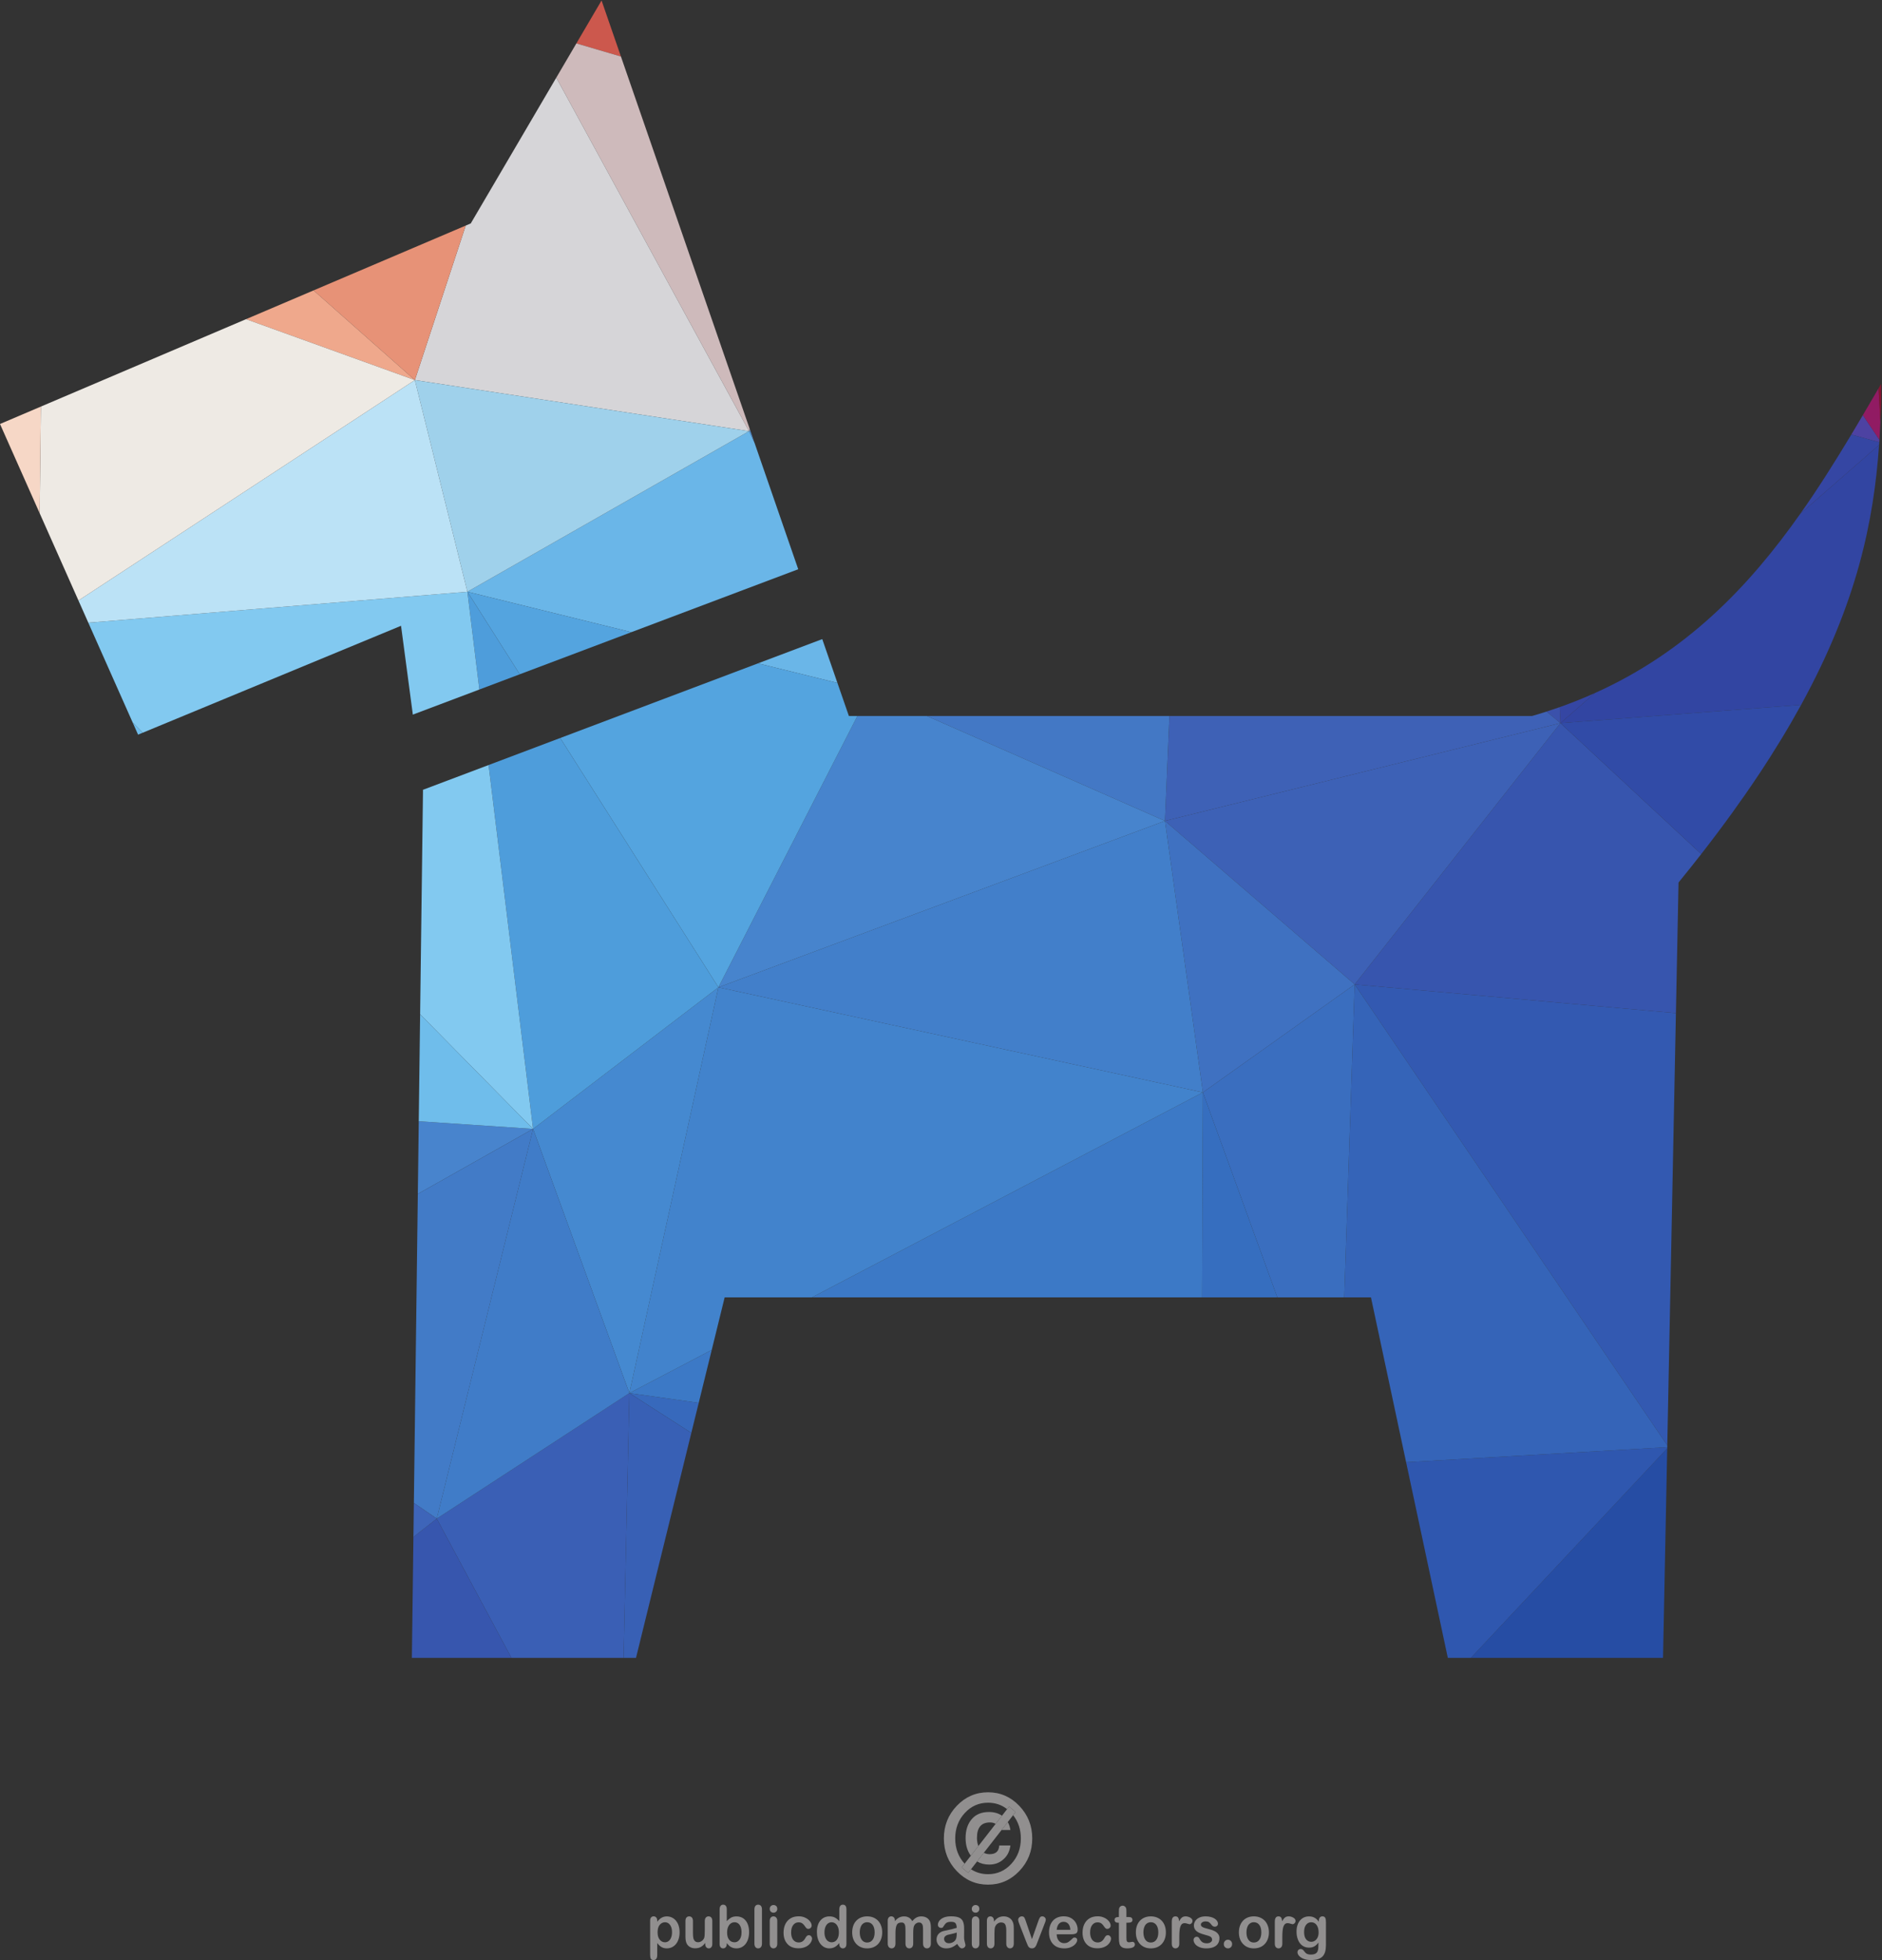 <?xml version="1.0" encoding="UTF-8" standalone="no"?>
<svg
   xmlns:dc="http://purl.org/dc/elements/1.1/"
   xmlns:cc="http://creativecommons.org/ns#"
   xmlns:rdf="http://www.w3.org/1999/02/22-rdf-syntax-ns#"
   xmlns:svg="http://www.w3.org/2000/svg"
   xmlns="http://www.w3.org/2000/svg"
   viewBox="0 0 790.253 822.827"
   height="822.827"
   width="790.253"
   xml:space="preserve"
   id="svg2"
   version="1.1"><rect x="0" y="0" width="790.253" height="822.827" fill="#333333" stroke="none"/><defs
     id="defs6" /><g
     transform="matrix(1.333,0,0,-1.333,0,822.827)"
     id="g10"><g
       transform="scale(0.1)"
       id="g12"><path
         id="path14"
         style="fill:#918f8f;fill-opacity:1;fill-rule:nonzero;stroke:none"
         d="m 2058.93,0.02 c -4.41,0 -7.38,1.352 -8.82,4.141 -1.44,2.879 -2.16,6.93 -2.16,12.328 V 123.5 c 0,4.68 0.9,8.281 2.97,10.621 1.98,2.25 4.68,3.508 8.01,3.508 3.42,0 6.12,-1.258 8.28,-3.688 2.07,-2.339 3.15,-5.851 3.15,-10.261 v -2.969 c 4.5,5.668 9.09,9.988 13.86,12.598 4.86,2.703 10.35,4.14 16.47,4.14 7.29,0 14.04,-2.07 20.16,-5.937 6.12,-3.961 10.98,-9.723 14.58,-17.282 3.51,-7.558 5.31,-16.468 5.31,-26.91 0,-7.559 -0.99,-14.668 -3.06,-20.969 -2.07,-6.391 -4.86,-11.793 -8.46,-16.113 -3.6,-4.316 -7.92,-7.649 -12.78,-9.988 -4.95,-2.34 -10.17,-3.508 -15.75,-3.508 -6.84,0 -12.6,1.438 -17.19,4.316 -4.59,2.793 -9,6.934 -13.14,12.512 V 16.309 c 0,-10.887 -3.78,-16.289 -11.43,-16.289 M 2094.75,119 c -6.48,0 -12.06,-2.699 -16.56,-8.102 -4.5,-5.398 -6.75,-13.316 -6.75,-23.757 0,-9.898 2.25,-17.551 6.75,-23.039 4.5,-5.402 9.99,-8.191 16.56,-8.191 3.96,0 7.65,1.172 11.07,3.602 3.33,2.34 6.03,5.938 8.01,10.707 2.07,4.769 3.06,10.621 3.06,17.371 0,6.481 -0.9,12.152 -2.88,16.828 -1.89,4.684 -4.5,8.281 -7.92,10.891 -3.42,2.429 -7.11,3.691 -11.34,3.691" /><path
         id="path16"
         style="fill:#918f8f;fill-opacity:1;fill-rule:nonzero;stroke:none"
         d="m 2232.72,36.742 c -3.24,0 -5.85,1.258 -8.01,3.688 -2.16,2.519 -3.15,5.852 -3.15,10.352 v 3.148 c -2.88,-3.777 -5.85,-6.93 -9,-9.449 -3.15,-2.52 -6.57,-4.41 -10.26,-5.672 -3.69,-1.258 -8.01,-1.797 -12.69,-1.797 -5.76,0 -10.89,1.168 -15.48,3.688 -4.5,2.43 -8.1,5.852 -10.53,10.262 -2.97,5.219 -4.41,12.777 -4.41,22.68 v 49.14 c 0,4.86 0.99,8.641 3.15,11.071 2.16,2.429 5.04,3.687 8.55,3.687 3.6,0 6.48,-1.258 8.73,-3.777 2.16,-2.43 3.24,-6.211 3.24,-10.981 V 83 c 0,-5.672 0.45,-10.531 1.35,-14.398 0.99,-3.961 2.7,-7.024 5.13,-9.184 2.34,-2.246 5.58,-3.328 9.72,-3.328 4.05,0 7.83,1.262 11.34,3.781 3.51,2.43 6.12,5.668 7.74,9.629 1.35,3.512 1.98,11.25 1.98,23.039 v 30.242 c 0,4.77 1.08,8.551 3.33,10.981 2.16,2.519 5.04,3.777 8.55,3.777 3.6,0 6.39,-1.258 8.55,-3.687 2.16,-2.43 3.24,-6.211 3.24,-11.071 V 50.961 c 0,-4.769 -0.99,-8.281 -3.15,-10.621 -1.98,-2.43 -4.68,-3.598 -7.92,-3.598" /><path
         id="path18"
         style="fill:#918f8f;fill-opacity:1;fill-rule:nonzero;stroke:none"
         d="m 2319.93,36.742 c -3.69,0 -7.11,0.449 -10.35,1.348 -3.24,0.898 -5.94,2.16 -8.19,3.602 -2.25,1.438 -4.23,3.059 -5.76,4.59 -1.62,1.617 -3.69,3.957 -6.3,7.109 v -2.43 c 0,-4.68 -1.17,-8.191 -3.33,-10.621 -2.07,-2.43 -4.86,-3.598 -8.1,-3.598 -3.42,0 -6.03,1.168 -8.1,3.598 -1.98,2.43 -2.97,5.941 -2.97,10.621 V 159.141 c 0,5.039 0.99,8.82 2.97,11.339 1.89,2.61 4.59,3.872 8.1,3.872 3.6,0 6.48,-1.172 8.37,-3.692 2.07,-2.43 3.06,-5.851 3.06,-10.441 v -37.891 c 4.41,4.953 9,8.551 13.59,11.25 4.68,2.524 10.44,3.871 17.28,3.871 7.83,0 14.76,-2.07 20.7,-5.847 5.94,-4.051 10.62,-9.633 13.86,-17.012 3.24,-7.469 4.95,-16.199 4.95,-26.371 0,-7.559 -0.99,-14.399 -2.79,-20.699 -1.8,-6.301 -4.41,-11.699 -7.92,-16.289 -3.51,-4.59 -7.74,-8.102 -12.69,-10.711 -4.95,-2.519 -10.44,-3.777 -16.38,-3.777 M 2313.9,119 c -4.59,0 -8.55,-1.262 -12.06,-3.871 -3.6,-2.52 -6.3,-6.297 -8.37,-11.16 -2.07,-4.86 -3.06,-10.617 -3.06,-17.367 0,-9.902 2.16,-17.461 6.48,-22.77 4.32,-5.312 9.99,-7.922 17.01,-7.922 6.03,0 11.16,2.699 15.48,8.101 4.32,5.399 6.48,13.137 6.48,23.309 0,6.57 -0.9,12.149 -2.7,16.828 -1.8,4.774 -4.41,8.461 -7.65,10.981 -3.33,2.609 -7.2,3.871 -11.61,3.871" /><path
         id="path20"
         style="fill:#918f8f;fill-opacity:1;fill-rule:nonzero;stroke:none"
         d="m 2388.15,36.742 c -3.51,0 -6.3,1.348 -8.46,3.957 -2.16,2.609 -3.24,6.301 -3.24,11.16 V 159.32 c 0,4.95 1.08,8.731 3.15,11.25 2.16,2.52 4.95,3.782 8.55,3.782 3.6,0 6.48,-1.172 8.73,-3.692 2.16,-2.519 3.33,-6.301 3.33,-11.34 V 51.859 c 0,-5.039 -1.17,-8.82 -3.42,-11.34 -2.16,-2.519 -5.13,-3.777 -8.64,-3.777" /><path
         id="path22"
         style="fill:#918f8f;fill-opacity:1;fill-rule:nonzero;stroke:none"
         d="m 2436.48,36.742 c -3.51,0 -6.3,1.348 -8.55,3.867 -2.16,2.699 -3.24,6.391 -3.24,11.25 v 70.922 c 0,4.77 1.08,8.551 3.24,10.981 2.25,2.519 5.04,3.777 8.55,3.777 3.42,0 6.3,-1.258 8.55,-3.777 2.25,-2.43 3.42,-5.942 3.42,-10.352 V 51.859 c 0,-5.039 -1.17,-8.73 -3.42,-11.34 -2.25,-2.43 -5.13,-3.777 -8.55,-3.777 m 0.18,112.317 c -3.24,0 -6.12,1.082 -8.46,3.242 -2.34,2.07 -3.51,5.129 -3.51,9 0,3.508 1.17,6.39 3.6,8.64 2.43,2.34 5.22,3.329 8.37,3.329 3.06,0 5.85,-0.989 8.19,-2.969 2.43,-2.071 3.6,-5.129 3.6,-9 0,-3.871 -1.17,-6.84 -3.51,-8.91 -2.34,-2.161 -5.04,-3.332 -8.28,-3.332" /><path
         id="path24"
         style="fill:#918f8f;fill-opacity:1;fill-rule:nonzero;stroke:none"
         d="m 2514.96,37.012 c -14.67,0 -26.1,4.41 -34.29,13.316 -8.28,8.914 -12.42,20.883 -12.42,35.91 0,10.172 1.89,19.172 5.67,27 3.78,7.742 9.27,13.774 16.38,18.094 7.11,4.227 15.66,6.387 25.56,6.387 6.12,0 11.79,-0.989 16.92,-2.789 5.13,-1.891 9.45,-4.321 13.05,-7.289 3.51,-2.969 6.3,-6.121 8.19,-9.45 1.89,-3.421 2.79,-6.57 2.79,-9.453 0,-2.879 -1.08,-5.398 -3.15,-7.468 -2.16,-2.071 -4.68,-3.149 -7.74,-3.149 -1.98,0 -3.6,0.629 -4.86,1.621 -1.35,1.078 -2.79,2.699 -4.41,5.129 -2.88,4.59 -5.94,8.008 -9.09,10.438 -3.15,2.25 -7.2,3.421 -12.06,3.421 -7.02,0 -12.69,-2.878 -17.01,-8.64 -4.23,-5.758 -6.39,-13.5 -6.39,-23.488 0,-4.59 0.54,-8.91 1.62,-12.871 1.17,-3.871 2.7,-7.199 4.77,-9.992 2.16,-2.699 4.68,-4.769 7.65,-6.207 2.88,-1.442 6.21,-2.16 9.72,-2.16 4.77,0 8.82,1.168 12.24,3.418 3.33,2.34 6.39,5.851 8.91,10.531 1.53,2.879 3.06,5.039 4.77,6.57 1.71,1.621 3.78,2.34 6.21,2.34 2.88,0 5.31,-1.082 7.2,-3.422 1.89,-2.34 2.88,-4.769 2.88,-7.379 0,-3.059 -0.9,-6.391 -2.7,-9.898 -1.8,-3.512 -4.41,-6.84 -8.1,-9.992 -3.6,-3.148 -8.19,-5.758 -13.68,-7.649 -5.49,-1.98 -11.7,-2.879 -18.63,-2.879" /><path
         id="path26"
         style="fill:#918f8f;fill-opacity:1;fill-rule:nonzero;stroke:none"
         d="m 2655,36.742 c -3.15,0 -5.85,1.258 -8.01,3.688 -2.16,2.43 -3.15,5.941 -3.15,10.531 v 2.43 c -3.24,-3.871 -6.39,-6.93 -9.45,-9.27 -3.06,-2.43 -6.48,-4.231 -10.08,-5.492 -3.6,-1.258 -7.56,-1.887 -11.88,-1.887 -5.67,0 -10.98,1.258 -15.75,3.777 -4.86,2.609 -9.09,6.121 -12.6,10.801 -3.51,4.59 -6.21,10.082 -8.01,16.469 -1.89,6.211 -2.79,13.051 -2.79,20.43 0,15.39 3.69,27.543 10.89,36.179 7.29,8.641 16.83,13.051 28.62,13.051 6.84,0 12.6,-1.258 17.28,-3.777 4.68,-2.434 9.27,-6.211 13.77,-11.344 v 36.633 c 0,5.129 0.99,8.91 2.88,11.519 1.98,2.61 4.68,3.872 8.28,3.872 3.6,0 6.39,-1.172 8.37,-3.512 1.89,-2.43 2.88,-5.942 2.88,-10.621 V 50.961 c 0,-4.769 -0.99,-8.281 -3.15,-10.621 -2.07,-2.43 -4.77,-3.598 -8.1,-3.598 M 2619.54,119 c -4.32,0 -8.19,-1.262 -11.61,-3.871 -3.42,-2.52 -6.03,-6.297 -7.92,-11.07 -1.89,-4.86 -2.88,-10.348 -2.88,-16.739 0,-6.75 0.99,-12.422 3.06,-17.191 1.98,-4.769 4.68,-8.277 8.1,-10.617 3.6,-2.43 7.38,-3.602 11.43,-3.602 4.23,0 8.01,1.172 11.43,3.332 3.51,2.336 6.21,5.848 8.28,10.527 2.07,4.68 3.06,10.531 3.06,17.551 0,6.57 -0.99,12.238 -3.06,17.012 -2.07,4.77 -4.86,8.367 -8.37,10.977 -3.51,2.429 -7.29,3.691 -11.52,3.691" /><path
         id="path28"
         style="fill:#918f8f;fill-opacity:1;fill-rule:nonzero;stroke:none"
         d="m 2731.59,36.742 c -7.2,0 -13.68,1.168 -19.35,3.688 -5.76,2.34 -10.8,5.852 -14.94,10.352 -4.23,4.5 -7.38,9.809 -9.63,15.93 -2.16,6.211 -3.24,12.961 -3.24,20.43 0,7.469 1.17,14.308 3.33,20.609 2.16,6.211 5.31,11.52 9.45,15.93 4.14,4.41 9.09,7.832 15.03,10.261 5.85,2.34 12.24,3.598 19.35,3.598 7.2,0 13.77,-1.258 19.62,-3.687 5.76,-2.43 10.8,-5.852 15.03,-10.352 4.14,-4.5 7.29,-9.809 9.45,-16.02 2.25,-6.121 3.33,-12.96 3.33,-20.429 0,-7.289 -1.17,-14.129 -3.33,-20.43 -2.16,-6.121 -5.4,-11.52 -9.54,-16.02 -4.23,-4.5 -9.18,-7.832 -14.94,-10.262 -5.85,-2.43 -12.42,-3.598 -19.62,-3.598 m 0,82.348 c -4.68,0 -8.73,-1.262 -12.24,-3.781 -3.51,-2.52 -6.3,-6.207 -8.19,-11.161 -1.89,-4.769 -2.88,-10.527 -2.88,-17.097 0,-6.481 0.99,-12.062 2.79,-16.922 1.89,-4.859 4.59,-8.551 8.19,-11.16 3.42,-2.52 7.65,-3.777 12.33,-3.777 7.2,0 12.96,2.789 17.19,8.457 4.23,5.582 6.39,13.5 6.39,23.402 0,10.078 -2.16,18 -6.39,23.668 -4.23,5.582 -9.99,8.371 -17.19,8.371" /><path
         id="path30"
         style="fill:#918f8f;fill-opacity:1;fill-rule:nonzero;stroke:none"
         d="m 2919.87,36.742 c -3.6,0 -6.48,1.348 -8.82,4.047 -2.25,2.519 -3.42,6.48 -3.42,11.609 v 41.672 c 0,5.399 -0.27,9.629 -0.63,12.871 -0.45,3.239 -1.62,5.848 -3.6,8.008 -1.89,2.25 -4.77,3.332 -8.64,3.332 -3.15,0 -6.12,-0.992 -8.91,-2.883 -2.88,-1.976 -4.95,-4.589 -6.57,-7.828 -1.8,-4.23 -2.61,-11.609 -2.61,-22.23 V 52.398 c 0,-5.219 -1.08,-9.09 -3.42,-11.699 -2.25,-2.609 -5.22,-3.957 -8.91,-3.957 -3.6,0 -6.57,1.348 -8.73,3.957 -2.25,2.609 -3.33,6.481 -3.33,11.699 v 39.512 c 0,6.211 -0.27,11.07 -0.63,14.578 -0.45,3.422 -1.53,6.211 -3.33,8.461 -1.8,2.25 -4.59,3.332 -8.46,3.332 -7.83,0 -12.87,-2.789 -15.39,-8.371 -2.52,-5.578 -3.69,-13.59 -3.69,-24.031 V 52.398 c 0,-5.129 -1.08,-9.09 -3.33,-11.609 -2.25,-2.699 -5.22,-4.047 -8.82,-4.047 -3.6,0 -6.57,1.348 -8.82,4.047 -2.34,2.519 -3.42,6.48 -3.42,11.609 V 123.32 c 0,4.68 0.99,8.192 3.06,10.621 2.07,2.43 4.77,3.688 8.1,3.688 3.24,0 6.03,-1.168 8.19,-3.418 2.16,-2.25 3.24,-5.402 3.24,-9.449 v -2.34 c 4.05,5.129 8.46,8.91 13.23,11.34 4.68,2.429 9.9,3.687 15.66,3.687 5.94,0 10.98,-1.258 15.3,-3.777 4.32,-2.434 7.83,-6.211 10.62,-11.25 3.96,5.039 8.28,8.91 12.87,11.34 4.59,2.429 9.63,3.687 15.21,3.687 6.57,0 12.15,-1.347 16.83,-4.051 4.68,-2.699 8.19,-6.48 10.53,-11.429 1.98,-4.5 3.06,-11.52 3.06,-21.149 V 52.398 c 0,-5.219 -1.17,-9.09 -3.42,-11.699 -2.25,-2.609 -5.22,-3.957 -9,-3.957" /><path
         id="path32"
         style="fill:#918f8f;fill-opacity:1;fill-rule:nonzero;stroke:none"
         d="m 3030.12,36.742 c -2.43,0 -4.86,1.168 -7.29,3.598 -2.34,2.43 -4.86,5.852 -7.56,10.352 -5.76,-4.59 -11.25,-8.102 -16.65,-10.441 -5.31,-2.34 -11.34,-3.508 -18,-3.508 -6.12,0 -11.43,1.258 -16.11,3.777 -4.59,2.52 -8.1,5.941 -10.62,10.262 -2.52,4.32 -3.78,8.91 -3.78,13.949 0,6.75 2.16,12.512 6.21,17.371 4.14,4.68 9.81,7.918 16.92,9.539 1.53,0.449 5.31,1.168 11.25,2.43 6.03,1.352 11.07,2.519 15.39,3.512 4.23,1.078 8.91,2.34 13.86,3.867 -0.27,6.571 -1.53,11.34 -3.78,14.492 -2.25,2.969 -6.93,4.5 -13.86,4.5 -6.03,0 -10.53,-0.812 -13.68,-2.613 -2.97,-1.707 -5.58,-4.406 -7.74,-7.918 -2.25,-3.508 -3.78,-5.851 -4.68,-6.93 -0.9,-1.171 -2.79,-1.71 -5.76,-1.71 -2.7,0 -4.95,0.902 -6.84,2.699 -1.98,1.801 -2.97,4.051 -2.97,6.84 0,4.41 1.44,8.64 4.41,12.691 2.97,4.141 7.56,7.559 13.86,10.262 6.21,2.609 14.04,3.957 23.4,3.957 10.44,0 18.63,-1.348 24.66,-3.867 5.94,-2.52 10.08,-6.571 12.6,-12.243 2.43,-5.488 3.69,-12.961 3.69,-22.14 0,-5.758 0,-10.707 0,-14.758 -0.09,-4.141 -0.09,-8.641 -0.18,-13.59 0,-4.59 0.72,-9.543 2.25,-14.492 1.44,-5.039 2.16,-8.367 2.16,-9.809 0,-2.519 -1.17,-4.859 -3.42,-6.93 -2.25,-2.07 -4.86,-3.148 -7.74,-3.148 m -16.38,49.859 c -3.51,-1.352 -8.55,-2.699 -15.21,-4.231 -6.57,-1.441 -11.25,-2.519 -13.77,-3.242 -2.52,-0.719 -4.95,-2.07 -7.29,-4.141 -2.34,-2.066 -3.51,-4.859 -3.51,-8.457 0,-3.781 1.35,-7.02 4.14,-9.633 2.7,-2.609 6.3,-3.957 10.71,-3.957 4.68,0 9,1.078 12.96,3.238 3.96,2.16 6.93,4.949 8.73,8.371 2.16,3.688 3.24,9.898 3.24,18.539 v 3.512" /><path
         id="path34"
         style="fill:#918f8f;fill-opacity:1;fill-rule:nonzero;stroke:none"
         d="m 3072.96,36.742 c -3.51,0 -6.39,1.348 -8.55,3.867 -2.16,2.699 -3.24,6.391 -3.24,11.25 v 70.922 c 0,4.77 1.08,8.551 3.24,10.981 2.16,2.519 5.04,3.777 8.55,3.777 3.51,0 6.3,-1.258 8.55,-3.777 2.25,-2.43 3.42,-5.942 3.42,-10.352 V 51.859 c 0,-5.039 -1.17,-8.73 -3.42,-11.34 -2.25,-2.43 -5.04,-3.777 -8.55,-3.777 m 0.18,112.317 c -3.24,0 -6.03,1.082 -8.37,3.242 -2.43,2.07 -3.6,5.129 -3.6,9 0,3.508 1.26,6.39 3.69,8.64 2.34,2.34 5.13,3.329 8.28,3.329 3.15,0 5.85,-0.989 8.28,-2.969 2.34,-2.071 3.51,-5.129 3.51,-9 0,-3.871 -1.17,-6.84 -3.51,-8.91 -2.34,-2.161 -5.04,-3.332 -8.28,-3.332" /><path
         id="path36"
         style="fill:#918f8f;fill-opacity:1;fill-rule:nonzero;stroke:none"
         d="m 3181.68,36.742 c -3.51,0 -6.39,1.348 -8.55,3.957 -2.25,2.609 -3.33,6.301 -3.33,11.16 V 93.082 c 0,8.277 -1.08,14.488 -3.24,18.809 -2.25,4.32 -6.57,6.48 -13.05,6.48 -4.23,0 -8.1,-1.351 -11.61,-3.961 -3.42,-2.609 -6.03,-6.211 -7.65,-10.801 -1.08,-3.687 -1.71,-10.617 -1.71,-20.789 V 51.859 c 0,-5.039 -1.08,-8.82 -3.33,-11.34 -2.25,-2.519 -5.13,-3.777 -8.64,-3.777 -3.42,0 -6.3,1.348 -8.46,3.867 -2.25,2.699 -3.33,6.391 -3.33,11.25 V 123.41 c 0,4.77 0.99,8.281 2.97,10.621 1.98,2.34 4.68,3.508 8.1,3.508 2.07,0 3.96,-0.539 5.58,-1.617 1.8,-0.992 3.06,-2.524 4.05,-4.59 1.08,-2.07 1.62,-4.59 1.62,-7.562 v -2.969 c 4.14,5.758 8.73,9.988 13.59,12.691 5.04,2.699 10.71,4.047 17.19,4.047 6.21,0 11.79,-1.437 16.74,-4.32 4.95,-2.789 8.64,-6.84 11.07,-11.969 1.53,-3.059 2.52,-6.391 3.06,-9.898 0.36,-3.512 0.72,-7.922 0.72,-13.411 v -46.082 c 0,-5.039 -1.17,-8.73 -3.33,-11.34 -2.16,-2.43 -5.04,-3.777 -8.46,-3.777" /><path
         id="path38"
         style="fill:#918f8f;fill-opacity:1;fill-rule:nonzero;stroke:none"
         d="m 3250.71,36.742 c -3.33,0 -6.03,0.809 -8.01,2.43 -2.07,1.617 -3.51,3.328 -4.5,5.309 -0.9,1.801 -2.52,5.578 -4.77,11.25 l -22.68,58.321 c -0.54,1.441 -1.08,2.969 -1.62,4.41 -0.54,1.437 -0.99,2.879 -1.35,4.41 -0.36,1.527 -0.54,2.879 -0.54,3.871 0,1.707 0.45,3.418 1.44,5.129 0.99,1.621 2.34,3.059 4.14,4.051 1.71,1.078 3.6,1.617 5.67,1.617 3.87,0 6.57,-1.168 8.1,-3.598 1.44,-2.339 3.15,-6.3 4.95,-11.882 l 19.17,-56.25 20.7,58.773 c 1.71,4.68 3.24,8.008 4.86,9.988 1.53,1.981 3.87,2.969 7.11,2.969 2.97,0 5.58,-1.078 7.74,-3.238 2.07,-2.071 3.15,-4.5 3.15,-7.383 0,-1.078 -0.27,-2.336 -0.63,-3.688 -0.36,-1.531 -0.72,-2.878 -1.26,-4.14 -0.54,-1.262 -0.99,-2.789 -1.71,-4.32 L 3267.9,55.73 c -0.63,-1.711 -1.53,-3.871 -2.52,-6.481 -0.99,-2.609 -2.16,-4.769 -3.42,-6.66 -1.26,-1.801 -2.79,-3.238 -4.59,-4.32 -1.8,-0.988 -4.05,-1.527 -6.66,-1.527" /><path
         id="path40"
         style="fill:#918f8f;fill-opacity:1;fill-rule:nonzero;stroke:none"
         d="m 3352.68,36.742 c -15.3,0 -27.18,4.59 -35.55,13.586 -8.46,9.184 -12.69,21.422 -12.69,36.992 0,7.379 1.08,14.129 3.15,20.34 2.07,6.301 5.04,11.699 9.09,16.11 3.96,4.5 8.91,8.011 14.76,10.351 5.85,2.43 12.33,3.598 19.53,3.598 9.18,0 17.19,-2.071 23.85,-6.117 6.66,-4.141 11.61,-9.36 14.94,-15.84 3.24,-6.481 4.95,-13.051 4.95,-19.801 0,-6.211 -1.71,-10.262 -5.13,-12.059 -3.51,-1.891 -8.28,-2.793 -14.49,-2.793 h -46.44 c 0,-5.668 1.17,-10.617 3.24,-14.938 2.16,-4.32 4.95,-7.473 8.46,-9.723 3.51,-2.16 7.38,-3.238 11.61,-3.238 2.88,0 5.49,0.359 7.83,0.988 2.34,0.723 4.59,1.801 6.84,3.332 2.16,1.438 4.14,2.969 6.03,4.769 1.8,1.621 4.32,3.961 7.2,6.84 1.26,1.168 2.97,1.711 5.22,1.711 2.52,0 4.41,-0.723 5.94,-2.16 1.53,-1.352 2.25,-3.332 2.25,-5.852 0,-2.25 -0.81,-4.859 -2.52,-7.918 -1.71,-2.973 -4.14,-5.852 -7.65,-8.641 -3.33,-2.703 -7.65,-4.949 -12.78,-6.84 -5.04,-1.801 -10.98,-2.699 -17.64,-2.699 m -2.52,83.699 c -5.94,0 -10.8,-2.16 -14.58,-6.39 -3.78,-4.231 -6.03,-10.531 -6.93,-18.899 h 43.02 c -0.54,8.457 -2.7,14.848 -6.48,18.989 -3.87,4.23 -8.82,6.3 -15.03,6.3" /><path
         id="path42"
         style="fill:#918f8f;fill-opacity:1;fill-rule:nonzero;stroke:none"
         d="m 3456.81,37.012 c -14.67,0 -26.19,4.41 -34.38,13.316 -8.19,8.914 -12.33,20.883 -12.33,35.91 0,10.172 1.8,19.172 5.67,27 3.78,7.742 9.18,13.774 16.29,18.094 7.11,4.227 15.66,6.387 25.65,6.387 6.12,0 11.7,-0.989 16.92,-2.789 5.13,-1.891 9.36,-4.321 13.05,-7.289 3.51,-2.969 6.21,-6.121 8.19,-9.45 1.8,-3.421 2.79,-6.57 2.79,-9.453 0,-2.879 -1.08,-5.398 -3.24,-7.468 -2.07,-2.071 -4.68,-3.149 -7.65,-3.149 -1.98,0 -3.6,0.629 -4.86,1.621 -1.35,1.078 -2.79,2.699 -4.5,5.129 -2.88,4.59 -5.85,8.008 -9,10.438 -3.24,2.25 -7.2,3.421 -12.15,3.421 -6.93,0 -12.6,-2.878 -16.92,-8.64 -4.32,-5.758 -6.39,-13.5 -6.39,-23.488 0,-4.59 0.54,-8.91 1.62,-12.871 1.08,-3.871 2.7,-7.199 4.77,-9.992 2.07,-2.699 4.68,-4.769 7.56,-6.207 2.97,-1.442 6.21,-2.16 9.81,-2.16 4.68,0 8.82,1.168 12.15,3.418 3.42,2.34 6.48,5.851 9.09,10.531 1.44,2.879 2.97,5.039 4.68,6.57 1.62,1.621 3.69,2.34 6.12,2.34 2.88,0 5.31,-1.082 7.2,-3.422 1.98,-2.34 2.88,-4.769 2.88,-7.379 0,-3.059 -0.81,-6.391 -2.61,-9.898 -1.8,-3.512 -4.5,-6.84 -8.1,-9.992 -3.6,-3.148 -8.19,-5.758 -13.77,-7.649 -5.49,-1.98 -11.7,-2.879 -18.54,-2.879" /><path
         id="path44"
         style="fill:#918f8f;fill-opacity:1;fill-rule:nonzero;stroke:none"
         d="m 3550.77,36.742 c -7.47,0 -13.14,1.348 -16.92,3.957 -3.78,2.609 -6.39,6.121 -7.47,10.801 -1.26,4.59 -1.8,10.711 -1.8,18.449 v 47.61 h -3.24 c -3.33,0 -5.94,0.812 -7.74,2.523 -1.8,1.707 -2.7,3.867 -2.7,6.477 0,2.613 0.9,4.679 2.79,6.39 1.89,1.621 4.68,2.43 8.19,2.43 h 2.7 v 14.941 c 0,3.961 0.09,7.11 0.27,9.36 0.18,2.34 0.72,4.23 1.71,5.851 0.9,1.711 2.25,3.059 3.96,4.141 1.8,1.078 3.69,1.527 5.85,1.527 2.97,0 5.76,-1.168 8.19,-3.508 1.53,-1.531 2.61,-3.421 3.06,-5.671 0.45,-2.34 0.63,-5.579 0.63,-9.719 v -16.922 h 8.73 c 3.33,0 5.94,-0.809 7.74,-2.43 1.71,-1.711 2.61,-3.777 2.61,-6.39 0,-3.329 -1.26,-5.758 -3.78,-7.02 -2.52,-1.348 -6.12,-1.98 -10.8,-1.98 h -4.5 V 71.93 c 0,-3.871 0.18,-6.93 0.36,-9 0.36,-2.07 1.08,-3.781 2.16,-5.039 1.08,-1.351 2.97,-1.98 5.49,-1.98 1.44,0 3.33,0.18 5.67,0.719 2.34,0.543 4.23,0.812 5.58,0.812 1.89,0 3.69,-0.812 5.22,-2.34 1.44,-1.711 2.25,-3.602 2.25,-6.031 0,-3.961 -2.07,-7.019 -6.21,-9.18 -4.23,-2.07 -10.26,-3.148 -18,-3.148" /><path
         id="path46"
         style="fill:#918f8f;fill-opacity:1;fill-rule:nonzero;stroke:none"
         d="m 3625.11,36.742 c -7.2,0 -13.68,1.168 -19.44,3.688 -5.67,2.34 -10.71,5.852 -14.85,10.352 -4.23,4.5 -7.38,9.809 -9.54,15.93 -2.16,6.211 -3.24,12.961 -3.24,20.43 0,7.469 1.08,14.308 3.24,20.609 2.25,6.211 5.31,11.52 9.45,15.93 4.14,4.41 9.18,7.832 14.94,10.261 5.94,2.34 12.42,3.598 19.44,3.598 7.2,0 13.68,-1.258 19.62,-3.687 5.85,-2.43 10.8,-5.852 15.03,-10.352 4.14,-4.5 7.38,-9.809 9.54,-16.02 2.16,-6.121 3.24,-12.96 3.24,-20.429 0,-7.289 -1.08,-14.129 -3.33,-20.43 -2.16,-6.121 -5.4,-11.52 -9.54,-16.02 -4.23,-4.5 -9.18,-7.832 -14.94,-10.262 -5.85,-2.43 -12.33,-3.598 -19.62,-3.598 m 0,82.348 c -4.59,0 -8.73,-1.262 -12.24,-3.781 -3.6,-2.52 -6.3,-6.207 -8.19,-11.161 -1.89,-4.769 -2.88,-10.527 -2.88,-17.097 0,-6.481 0.99,-12.062 2.88,-16.922 1.89,-4.859 4.5,-8.551 8.01,-11.16 3.51,-2.52 7.65,-3.777 12.42,-3.777 7.2,0 12.87,2.789 17.19,8.457 4.23,5.582 6.39,13.5 6.39,23.402 0,10.078 -2.16,18 -6.39,23.668 -4.32,5.582 -9.99,8.371 -17.19,8.371" /><path
         id="path48"
         style="fill:#918f8f;fill-opacity:1;fill-rule:nonzero;stroke:none"
         d="m 3702.78,36.742 c -3.42,0 -6.21,1.348 -8.37,3.777 -2.25,2.609 -3.33,6.301 -3.33,11.34 v 68.942 c 0,11.16 3.87,16.738 11.61,16.738 3.87,0 6.75,-1.348 8.46,-3.961 1.71,-2.519 2.7,-6.387 2.88,-11.519 2.88,5.132 5.76,9 8.73,11.519 3.06,2.613 7.02,3.961 11.97,3.961 5.04,0 9.81,-1.348 14.58,-3.961 4.68,-2.519 7.02,-6.027 7.02,-10.348 0,-2.968 -0.99,-5.492 -3.06,-7.468 -1.89,-1.981 -4.14,-2.973 -6.48,-2.973 -0.81,0 -2.97,0.633 -6.3,1.711 -3.33,1.168 -6.3,1.711 -8.82,1.711 -3.42,0 -6.3,-0.902 -8.46,-2.879 -2.25,-1.98 -3.96,-4.773 -5.13,-8.461 -1.26,-3.781 -2.16,-8.281 -2.52,-13.41 -0.45,-5.223 -0.72,-11.52 -0.72,-18.992 V 51.859 c 0,-5.039 -1.17,-8.82 -3.42,-11.34 -2.25,-2.519 -5.13,-3.777 -8.64,-3.777" /><path
         id="path50"
         style="fill:#918f8f;fill-opacity:1;fill-rule:nonzero;stroke:none"
         d="m 3799.53,36.742 c -8.46,0 -15.75,1.348 -21.87,4.137 -6.12,2.699 -10.62,6.121 -13.5,10.172 -2.88,4.051 -4.41,8.191 -4.41,12.238 0,2.703 0.99,5.043 2.88,7.019 1.8,1.98 4.23,2.883 7.02,2.883 2.52,0 4.41,-0.633 5.76,-1.891 1.35,-1.352 2.61,-3.062 3.78,-5.402 2.52,-4.41 5.4,-7.648 8.82,-9.898 3.33,-2.16 8.01,-3.238 13.86,-3.238 4.77,0 8.64,1.078 11.7,3.328 3.06,2.16 4.59,4.68 4.59,7.559 0,4.41 -1.62,7.562 -4.77,9.543 -3.15,2.07 -8.37,3.957 -15.57,5.758 -8.19,2.07 -14.85,4.32 -19.98,6.66 -5.13,2.34 -9.27,5.402 -12.33,9.18 -3.06,3.781 -4.68,8.551 -4.68,14.133 0,4.949 1.44,9.629 4.32,14.039 2.79,4.41 7.02,7.918 12.6,10.617 5.49,2.613 12.15,3.961 20.07,3.961 6.12,0 11.61,-0.719 16.56,-2.07 4.86,-1.258 9,-3.059 12.24,-5.309 3.24,-2.25 5.76,-4.68 7.47,-7.379 1.8,-2.793 2.61,-5.492 2.61,-8.011 0,-2.879 -0.9,-5.219 -2.79,-7.02 -1.8,-1.801 -4.41,-2.699 -7.74,-2.699 -2.43,0 -4.5,0.719 -6.3,2.16 -1.62,1.437 -3.6,3.598 -5.85,6.48 -1.8,2.43 -3.87,4.411 -6.3,5.848 -2.52,1.441 -5.76,2.16 -9.9,2.16 -4.32,0 -7.92,-0.898 -10.71,-2.879 -2.88,-1.89 -4.32,-4.23 -4.32,-7.109 0,-2.609 1.08,-4.77 3.15,-6.391 2.07,-1.711 4.86,-3.058 8.46,-4.14 3.51,-1.078 8.37,-2.43 14.58,-4.051 7.38,-1.801 13.41,-4.047 18.09,-6.66 4.68,-2.609 8.19,-5.668 10.62,-9.27 2.43,-3.508 3.6,-7.559 3.6,-12.059 0,-6.84 -1.53,-12.691 -4.77,-17.551 -3.24,-4.949 -7.92,-8.551 -14.13,-11.07 -6.3,-2.519 -13.86,-3.777 -22.86,-3.777" /><path
         id="path52"
         style="fill:#918f8f;fill-opacity:1;fill-rule:nonzero;stroke:none"
         d="m 3868.29,36.742 c -3.6,0 -6.75,1.168 -9.27,3.688 -2.7,2.34 -3.96,5.762 -3.96,10.082 0,3.688 1.26,6.93 3.69,9.539 2.52,2.699 5.58,3.961 9.27,3.961 3.6,0 6.75,-1.262 9.27,-3.961 2.61,-2.519 3.87,-5.762 3.87,-9.539 0,-4.23 -1.26,-7.652 -3.87,-10.082 -2.52,-2.43 -5.58,-3.688 -9,-3.688" /><path
         id="path54"
         style="fill:#918f8f;fill-opacity:1;fill-rule:nonzero;stroke:none"
         d="m 3949.74,36.742 c -7.2,0 -13.68,1.168 -19.44,3.688 -5.76,2.34 -10.62,5.852 -14.85,10.352 -4.23,4.5 -7.47,9.809 -9.63,15.93 -2.16,6.211 -3.24,12.961 -3.24,20.43 0,7.469 1.08,14.308 3.33,20.609 2.25,6.211 5.31,11.52 9.45,15.93 4.14,4.41 9.09,7.832 14.94,10.261 5.85,2.34 12.33,3.598 19.44,3.598 7.2,0 13.68,-1.258 19.53,-3.687 5.94,-2.43 10.89,-5.852 15.12,-10.352 4.14,-4.5 7.29,-9.809 9.45,-16.02 2.25,-6.121 3.33,-12.96 3.33,-20.429 0,-7.289 -1.08,-14.129 -3.33,-20.43 -2.25,-6.121 -5.4,-11.52 -9.63,-16.02 -4.14,-4.5 -9.09,-7.832 -14.94,-10.262 -5.76,-2.43 -12.33,-3.598 -19.53,-3.598 m 0,82.348 c -4.68,0 -8.73,-1.262 -12.24,-3.781 -3.6,-2.52 -6.3,-6.207 -8.19,-11.161 -1.89,-4.769 -2.88,-10.527 -2.88,-17.097 0,-6.481 0.9,-12.062 2.79,-16.922 1.98,-4.859 4.59,-8.551 8.1,-11.16 3.51,-2.52 7.65,-3.777 12.42,-3.777 7.2,0 12.87,2.789 17.1,8.457 4.32,5.582 6.39,13.5 6.39,23.402 0,10.078 -2.07,18 -6.39,23.668 -4.23,5.582 -9.9,8.371 -17.1,8.371" /><path
         id="path56"
         style="fill:#918f8f;fill-opacity:1;fill-rule:nonzero;stroke:none"
         d="m 4027.41,36.742 c -3.42,0 -6.21,1.348 -8.46,3.777 -2.16,2.609 -3.24,6.301 -3.24,11.34 v 68.942 c 0,11.16 3.87,16.738 11.52,16.738 3.96,0 6.75,-1.348 8.55,-3.961 1.71,-2.519 2.7,-6.387 2.88,-11.519 2.79,5.132 5.76,9 8.73,11.519 2.97,2.613 7.02,3.961 11.88,3.961 5.13,0 9.9,-1.348 14.58,-3.961 4.68,-2.519 7.11,-6.027 7.11,-10.348 0,-2.968 -1.08,-5.492 -3.06,-7.468 -1.98,-1.981 -4.14,-2.973 -6.48,-2.973 -0.81,0 -2.97,0.633 -6.3,1.711 -3.33,1.168 -6.3,1.711 -8.82,1.711 -3.51,0 -6.3,-0.902 -8.55,-2.879 -2.16,-1.98 -3.87,-4.773 -5.13,-8.461 -1.17,-3.781 -2.07,-8.281 -2.52,-13.41 -0.45,-5.223 -0.72,-11.52 -0.72,-18.992 V 51.859 c 0,-5.039 -1.08,-8.82 -3.33,-11.34 -2.25,-2.519 -5.13,-3.777 -8.64,-3.777" /><path
         id="path58"
         style="fill:#918f8f;fill-opacity:1;fill-rule:nonzero;stroke:none"
         d="m 4129.2,0.02 c -8.19,0 -15.48,1.172 -21.87,3.512 -6.48,2.43 -11.43,5.488 -14.94,9.359 -3.42,3.688 -5.22,7.559 -5.22,11.609 0,3.059 0.99,5.488 2.97,7.379 1.98,1.98 4.32,2.883 7.11,2.883 3.51,0 6.57,-1.621 9.18,-4.773 1.26,-1.707 2.61,-3.328 3.96,-4.949 1.35,-1.707 2.88,-3.148 4.5,-4.32 1.62,-1.168 3.69,-2.07 6.03,-2.609 2.25,-0.629 4.95,-0.898 7.92,-0.898 6.12,0 10.98,0.898 14.31,2.699 3.42,1.801 5.85,4.23 7.2,7.469 1.26,3.242 2.16,6.66 2.34,10.262 0.27,3.781 0.45,9.629 0.54,17.73 -3.6,-5.312 -7.92,-9.359 -12.69,-12.152 -4.77,-2.789 -10.44,-4.141 -17.01,-4.141 -8.01,0 -14.94,2.07 -20.88,6.301 -5.94,4.231 -10.53,10.172 -13.68,17.82 -3.15,7.652 -4.86,16.383 -4.86,26.371 0,7.559 0.99,14.219 2.97,20.25 1.89,5.942 4.68,10.981 8.28,15.121 3.6,4.137 7.74,7.2 12.42,9.36 4.77,2.07 9.9,3.148 15.57,3.148 6.66,0 12.51,-1.437 17.46,-4.14 4.95,-2.61 9.45,-6.93 13.68,-12.598 v 3.328 c 0,4.32 1.08,7.563 3.06,9.992 2.07,2.34 4.68,3.598 7.83,3.598 4.59,0 7.65,-1.617 9.18,-4.68 1.53,-3.148 2.25,-7.648 2.25,-13.59 V 47.359 c 0,-8.281 -0.9,-15.301 -2.52,-21.238 -1.71,-5.941 -4.41,-10.801 -8.1,-14.672 -3.69,-3.961 -8.64,-6.75 -14.58,-8.641 -6.03,-1.887 -13.5,-2.789 -22.41,-2.789 M 4130.46,119 c -6.75,0 -12.24,-2.699 -16.29,-8.102 -4.14,-5.398 -6.21,-13.046 -6.21,-22.949 0,-9.988 2.16,-17.641 6.39,-22.77 4.14,-5.129 9.63,-7.738 16.2,-7.738 3.96,0 7.74,1.168 11.25,3.328 3.51,2.25 6.3,5.582 8.55,9.992 2.25,4.5 3.33,9.809 3.33,16.199 0,10.078 -2.16,17.91 -6.48,23.578 -4.23,5.672 -9.81,8.461 -16.74,8.461" /><path
         id="path60"
         style="fill:#918f8f;fill-opacity:1;fill-rule:nonzero;stroke:none"
         d="m 3112.38,237.441 c -38.43,0 -71.28,14.219 -98.46,42.661 -27.18,28.347 -40.68,62.636 -40.68,102.777 0,40.141 13.5,74.34 40.68,102.781 27.18,28.442 60.03,42.66 98.46,42.66 38.43,0 71.19,-14.218 98.37,-42.66 27.18,-28.441 40.86,-62.64 40.86,-102.781 0,-40.141 -13.68,-74.43 -40.86,-102.777 -27.18,-28.442 -59.94,-42.661 -98.37,-42.661 m -53.66,48.489 c 15.74,-10.379 33.62,-15.551 53.66,-15.551 28.98,0 53.37,10.801 73.35,32.582 19.98,21.687 29.97,48.418 29.97,79.918 0,28.391 -8.12,52.902 -24.35,73.34 l 7.79,10 -20.34,17.191 -6.4,-8.211 c -17.22,13.512 -37.19,20.27 -60.02,20.27 -28.98,0 -53.46,-10.887 -73.44,-32.668 -19.98,-21.692 -29.97,-48.422 -29.97,-79.922 0,-31.301 9.87,-57.891 29.6,-79.508 l -9.08,-11.66 20.34,-17.191 8.89,11.41 m 57.44,14.691 c -14.65,0 -27.42,3.309 -38.31,9.879 l 21.27,27.309 c 5.28,-2.95 11.43,-4.43 18.48,-4.43 18.99,0 28.98,9.09 30.06,27.269 h 35.19 c -2.52,-18.988 -10.26,-33.75 -23.22,-44.457 -11.97,-10.441 -26.46,-15.57 -43.47,-15.57 m -57.97,27.938 c -11.05,14.742 -16.55,33.293 -16.55,55.582 0,24.839 6.48,44.64 19.35,59.578 12.78,15.031 30.96,22.5 54.45,22.5 15.88,0 29.53,-3.867 40.87,-11.68 l -20.08,-25.789 c -4.65,3.082 -10.62,4.621 -17.91,4.621 -27.18,0 -40.86,-16.109 -40.86,-48.422 0,-9.82 1.49,-18.449 4.45,-25.937 l -23.72,-30.453 m 124.66,80.961 h -27.87 l 19.57,25.128 c 4.12,-7.277 6.9,-15.66 8.3,-25.128" /><path
         id="path62"
         style="fill:#918f8f;fill-opacity:1;fill-rule:nonzero;stroke:none"
         d="m 3049.83,274.52 -20.34,17.191 9.08,11.66 19.62,25.188 23.72,30.453 54.32,69.738 20.08,25.789 16.09,20.66 6.4,8.211 20.34,-17.191 -7.79,-10 -16.8,-21.571 -19.57,-25.128 -55.86,-71.711 -21.27,-27.309 -19.13,-24.57 -8.89,-11.41" /><path
         id="path64"
         style="fill:#4d42a2;fill-opacity:1;fill-rule:nonzero;stroke:none"
         d="m 5831.78,4804.26 87.93,-24.26 c 0.17,2.6 0.37,5.2 0.52,7.8 l -52.08,77.62 c -12.05,-20.44 -24.17,-40.84 -36.37,-61.16" /><path
         id="path66"
         style="fill:#3245a2;fill-opacity:1;fill-rule:nonzero;stroke:none"
         d="m 5023.92,3990.11 -108.47,-94.67 758.15,57.49 c 177.23,323.49 228.87,580.28 245.54,818.46 l -247.96,-216.4 c -163.53,-231.82 -360.3,-435.92 -647.26,-564.88" /><path
         id="path68"
         style="fill:#3546a3;fill-opacity:1;fill-rule:nonzero;stroke:none"
         d="m 5023.92,3990.11 c -35.52,-15.96 -72.43,-30.78 -110.83,-44.34 l 2.36,-50.33 108.47,94.67" /><path
         id="path70"
         style="fill:#3546a3;fill-opacity:1;fill-rule:nonzero;stroke:none"
         d="m 5671.18,4554.99 247.96,216.4 c 0.2,2.88 0.38,5.74 0.57,8.61 l -87.93,24.26 c -51.13,-85.11 -103.88,-168.85 -160.6,-249.27" /><path
         id="path72"
         style="fill:#911b63;fill-opacity:1;fill-rule:nonzero;stroke:none"
         d="m 5868.15,4865.42 52.08,-77.62 c 1.21,18.92 2.2,37.73 3.03,56.44 l -5.61,105.78 c -16.44,-28.25 -32.91,-56.48 -49.5,-84.6" /><path
         id="path74"
         style="fill:#861432;fill-opacity:1;fill-rule:nonzero;stroke:none"
         d="m 5917.65,4950.02 5.61,-105.78 c 1.09,24.43 1.9,48.7 2.53,72.88 l -0.32,46.33 c -2.61,-4.48 -5.22,-8.95 -7.82,-13.43" /><path
         id="path76"
         style="fill:#3359b1;fill-opacity:1;fill-rule:nonzero;stroke:none"
         d="m 5251.98,1620.72 27.24,1361.36 -1011.94,90.51 z" /><path
         id="path78"
         style="fill:#3755ae;fill-opacity:1;fill-rule:nonzero;stroke:none"
         d="m 4267.28,3072.59 1011.94,-90.51 8.23,411.39 c 24.83,30.39 48.59,60.23 71.5,89.59 l -443.5,412.38 -648.17,-822.85" /><path
         id="path80"
         style="fill:#314ba7;fill-opacity:1;fill-rule:nonzero;stroke:none"
         d="m 5358.95,3483.06 c 134.35,172.28 236.68,327.54 314.65,469.87 l -758.15,-57.49 443.5,-412.38" /><path
         id="path82"
         style="fill:#264da4;fill-opacity:1;fill-rule:nonzero;stroke:none"
         d="M 5238.59,951.648 5251.8,1611.27 4633.39,951.648 Z" /><path
         id="path84"
         style="fill:#2f57af;fill-opacity:1;fill-rule:nonzero;stroke:none"
         d="m 4560.69,951.648 h 72.7 l 618.41,659.622 0.08,3.87 -822.58,-47.31 131.39,-616.182" /><path
         id="path86"
         style="fill:#3564b8;fill-opacity:1;fill-rule:nonzero;stroke:none"
         d="m 4234.41,2086.96 h 84.17 l 110.72,-519.13 822.58,47.31 0.1,5.58 -984.7,1451.87 -32.87,-985.63" /><path
         id="path88"
         style="fill:#3a6ebf;fill-opacity:1;fill-rule:nonzero;stroke:none"
         d="m 3789.19,2732.42 234.48,-645.46 h 210.74 l 32.87,985.63 -478.09,-340.17" /><path
         id="path90"
         style="fill:#3d61b6;fill-opacity:1;fill-rule:nonzero;stroke:none"
         d="m 4267.28,3072.59 648.17,822.85 -1245.78,-307.99 z" /><path
         id="path92"
         style="fill:#3b51ab;fill-opacity:1;fill-rule:nonzero;stroke:none"
         d="m 4913.09,3945.77 c -13.57,-4.8 -27.34,-9.44 -41.29,-13.92 l 43.65,-36.41 -2.36,50.33" /><path
         id="path94"
         style="fill:#3e61b6;fill-opacity:1;fill-rule:nonzero;stroke:none"
         d="m 4915.45,3895.44 -43.65,36.41 c -15,-4.83 -30.19,-9.51 -45.65,-13.95 H 3683.69 l -14.02,-330.45 1245.78,307.99" /><path
         id="path96"
         style="fill:#366ebf;fill-opacity:1;fill-rule:nonzero;stroke:none"
         d="m 3786.72,2086.96 h 236.95 l -234.48,645.46 z" /><path
         id="path98"
         style="fill:#3f71c1;fill-opacity:1;fill-rule:nonzero;stroke:none"
         d="m 3789.19,2732.42 478.09,340.17 -597.61,514.86 z" /><path
         id="path100"
         style="fill:#4378c5;fill-opacity:1;fill-rule:nonzero;stroke:none"
         d="m 3683.69,3917.9 h -764.03 l 750.01,-330.45 z" /><path
         id="path102"
         style="fill:#3769bc;fill-opacity:1;fill-rule:nonzero;stroke:none"
         d="m 2177.71,1660.1 23.31,94.7 -218.43,30.64 z" /><path
         id="path104"
         style="fill:#3c79c6;fill-opacity:1;fill-rule:nonzero;stroke:none"
         d="M 2201.02,1754.8 2242,1921.41 1982.59,1785.44 Z" /><path
         id="path106"
         style="fill:#3c79c6;fill-opacity:1;fill-rule:nonzero;stroke:none"
         d="m 2557.82,2086.96 h 1228.9 l 2.47,645.46 z" /><path
         id="path108"
         style="fill:#4283cc;fill-opacity:1;fill-rule:nonzero;stroke:none"
         d="m 2263.01,3063.39 -280.42,-1277.95 259.41,135.97 40.72,165.55 h 275.1 l 1231.37,645.46 -1526.18,330.97" /><path
         id="path110"
         style="fill:#427fca;fill-opacity:1;fill-rule:nonzero;stroke:none"
         d="m 2263.01,3063.39 1526.18,-330.97 -119.52,855.03 z" /><path
         id="path112"
         style="fill:#518dd2;fill-opacity:1;fill-rule:nonzero;stroke:none"
         d="m 2359.55,4814.83 17.55,-37.66 -13.11,37.9 z" /><path
         id="path114"
         style="fill:#7da5d7;fill-opacity:1;fill-rule:nonzero;stroke:none"
         d="m 2363.99,4815.07 -2.48,7.17 -1.96,-7.41 z" /><path
         id="path116"
         style="fill:#4784cd;fill-opacity:1;fill-rule:nonzero;stroke:none"
         d="m 3669.67,3587.45 -750.01,330.45 h -218.88 l -437.77,-854.51 1406.66,524.06" /><path
         id="path118"
         style="fill:#3860b5;fill-opacity:1;fill-rule:nonzero;stroke:none"
         d="m 1964.3,951.648 h 39.14 l 174.27,708.452 -195.12,125.34 -18.29,-833.792" /><path
         id="path120"
         style="fill:#3a5fb5;fill-opacity:1;fill-rule:nonzero;stroke:none"
         d="M 1375.8,1390.1 1611.03,951.648 H 1964.3 L 1982.59,1785.44 1375.8,1390.1" /><path
         id="path122"
         style="fill:#4589d0;fill-opacity:1;fill-rule:nonzero;stroke:none"
         d="m 1982.59,1785.44 280.42,1277.95 -583.81,-445.9 z" /><path
         id="path124"
         style="fill:#cc584d;fill-opacity:1;fill-rule:nonzero;stroke:none"
         d="m 1894.92,6171.23 -79.3,-135.15 140.36,-41.37 z" /><path
         id="path126"
         style="fill:#6ab6e8;fill-opacity:1;fill-rule:nonzero;stroke:none"
         d="m 2590.12,4160 -202.4,-76.36 250.21,-61.65 z" /><path
         id="path128"
         style="fill:#6ab6e8;fill-opacity:1;fill-rule:nonzero;stroke:none"
         d="m 1472.33,4309.16 516.63,-127.28 525.5,198.18 -137.36,397.11 -17.55,37.66 -887.22,-505.67" /><path
         id="path130"
         style="fill:#54a4df;fill-opacity:1;fill-rule:nonzero;stroke:none"
         d="m 1637.3,4049.25 351.66,132.63 -516.63,127.28 z" /><path
         id="path132"
         style="fill:#54a4df;fill-opacity:1;fill-rule:nonzero;stroke:none"
         d="m 2700.78,3917.9 h -26.79 l -36.06,104.09 -250.21,61.65 -623.04,-235.09 498.33,-785.16 437.77,854.51" /><path
         id="path134"
         style="fill:#cebabb;fill-opacity:1;fill-rule:nonzero;stroke:none"
         d="m 2361.51,4822.24 -405.53,1172.47 -140.36,41.37 -63.34,-107.93 607.27,-1113.32 1.96,7.41" /><path
         id="path136"
         style="fill:#d6d5d8;fill-opacity:1;fill-rule:nonzero;stroke:none"
         d="m 2359.55,4814.83 -607.27,1113.32 -269.36,-459.03 -15.9,-6.77 -160.18,-486.62 1052.71,-160.9" /><path
         id="path138"
         style="fill:#9fd1eb;fill-opacity:1;fill-rule:nonzero;stroke:none"
         d="m 1472.33,4309.16 887.22,505.67 -1052.71,160.9 z" /><path
         id="path140"
         style="fill:#4e9ddb;fill-opacity:1;fill-rule:nonzero;stroke:none"
         d="m 1509.99,4001.24 127.31,48.01 -164.97,259.91 z" /><path
         id="path142"
         style="fill:#4e9ddb;fill-opacity:1;fill-rule:nonzero;stroke:none"
         d="m 2263.01,3063.39 -498.33,785.16 -225.62,-85.13 140.14,-1145.93 583.81,445.9" /><path
         id="path144"
         style="fill:#3756ae;fill-opacity:1;fill-rule:nonzero;stroke:none"
         d="m 1302.32,1332.38 -4.88,-380.732 h 313.59 l -235.23,438.452 -73.48,-57.72" /><path
         id="path146"
         style="fill:#407cc8;fill-opacity:1;fill-rule:nonzero;stroke:none"
         d="m 1375.8,1390.1 606.79,395.34 -303.39,832.05 z" /><path
         id="path148"
         style="fill:#82c9f0;fill-opacity:1;fill-rule:nonzero;stroke:none"
         d="m 278.191,4211.69 139.735,-314.32 31.707,-32.18 813.657,336.75 37.18,-279.72 209.52,79.02 -37.66,307.92 -1194.139,-97.47" /><path
         id="path150"
         style="fill:#82c9f0;fill-opacity:1;fill-rule:nonzero;stroke:none"
         d="m 1539.06,3763.42 -207.03,-78.12 0.43,-1.73 -9.04,-705.06 355.78,-361.02 -140.14,1145.93" /><path
         id="path152"
         style="fill:#e79277;fill-opacity:1;fill-rule:nonzero;stroke:none"
         d="M 1467.02,5462.35 987.715,5258.19 1306.84,4975.73 Z" /><path
         id="path154"
         style="fill:#4884cd;fill-opacity:1;fill-rule:nonzero;stroke:none"
         d="m 1319.1,2641.62 -2.93,-228.87 363.03,204.74 z" /><path
         id="path156"
         style="fill:#6fbdeb;fill-opacity:1;fill-rule:nonzero;stroke:none"
         d="m 1323.42,2978.51 -4.32,-336.89 360.1,-24.13 z" /><path
         id="path158"
         style="fill:#6fbdeb;fill-opacity:1;fill-rule:nonzero;stroke:none"
         d="m 434.934,3859.11 14.699,6.08 -31.707,32.18 z" /><path
         id="path160"
         style="fill:#427bc7;fill-opacity:1;fill-rule:nonzero;stroke:none"
         d="m 1679.2,2617.49 -363.03,-204.74 -12.48,-973.26 72.11,-49.39 303.4,1227.39" /><path
         id="path162"
         style="fill:#efa88c;fill-opacity:1;fill-rule:nonzero;stroke:none"
         d="m 987.715,5258.19 -212.688,-90.6 531.813,-191.86 z" /><path
         id="path164"
         style="fill:#bbe2f6;fill-opacity:1;fill-rule:nonzero;stroke:none"
         d="m 1306.84,4975.73 -1059.711,-694.16 31.062,-69.88 1194.139,97.47 -165.49,666.57" /><path
         id="path166"
         style="fill:#3e65b9;fill-opacity:1;fill-rule:nonzero;stroke:none"
         d="m 1303.69,1439.49 -1.37,-107.11 73.48,57.72 z" /><path
         id="path168"
         style="fill:#eeeae4;fill-opacity:1;fill-rule:nonzero;stroke:none"
         d="M 775.027,5167.59 128.805,4892.34 124.938,4556.42 247.129,4281.57 1306.84,4975.73 775.027,5167.59" /><path
         id="path170"
         style="fill:#f6d7c6;fill-opacity:1;fill-rule:nonzero;stroke:none"
         d="m 0,4837.47 124.938,-281.05 3.867,335.92 z" /></g></g></svg>